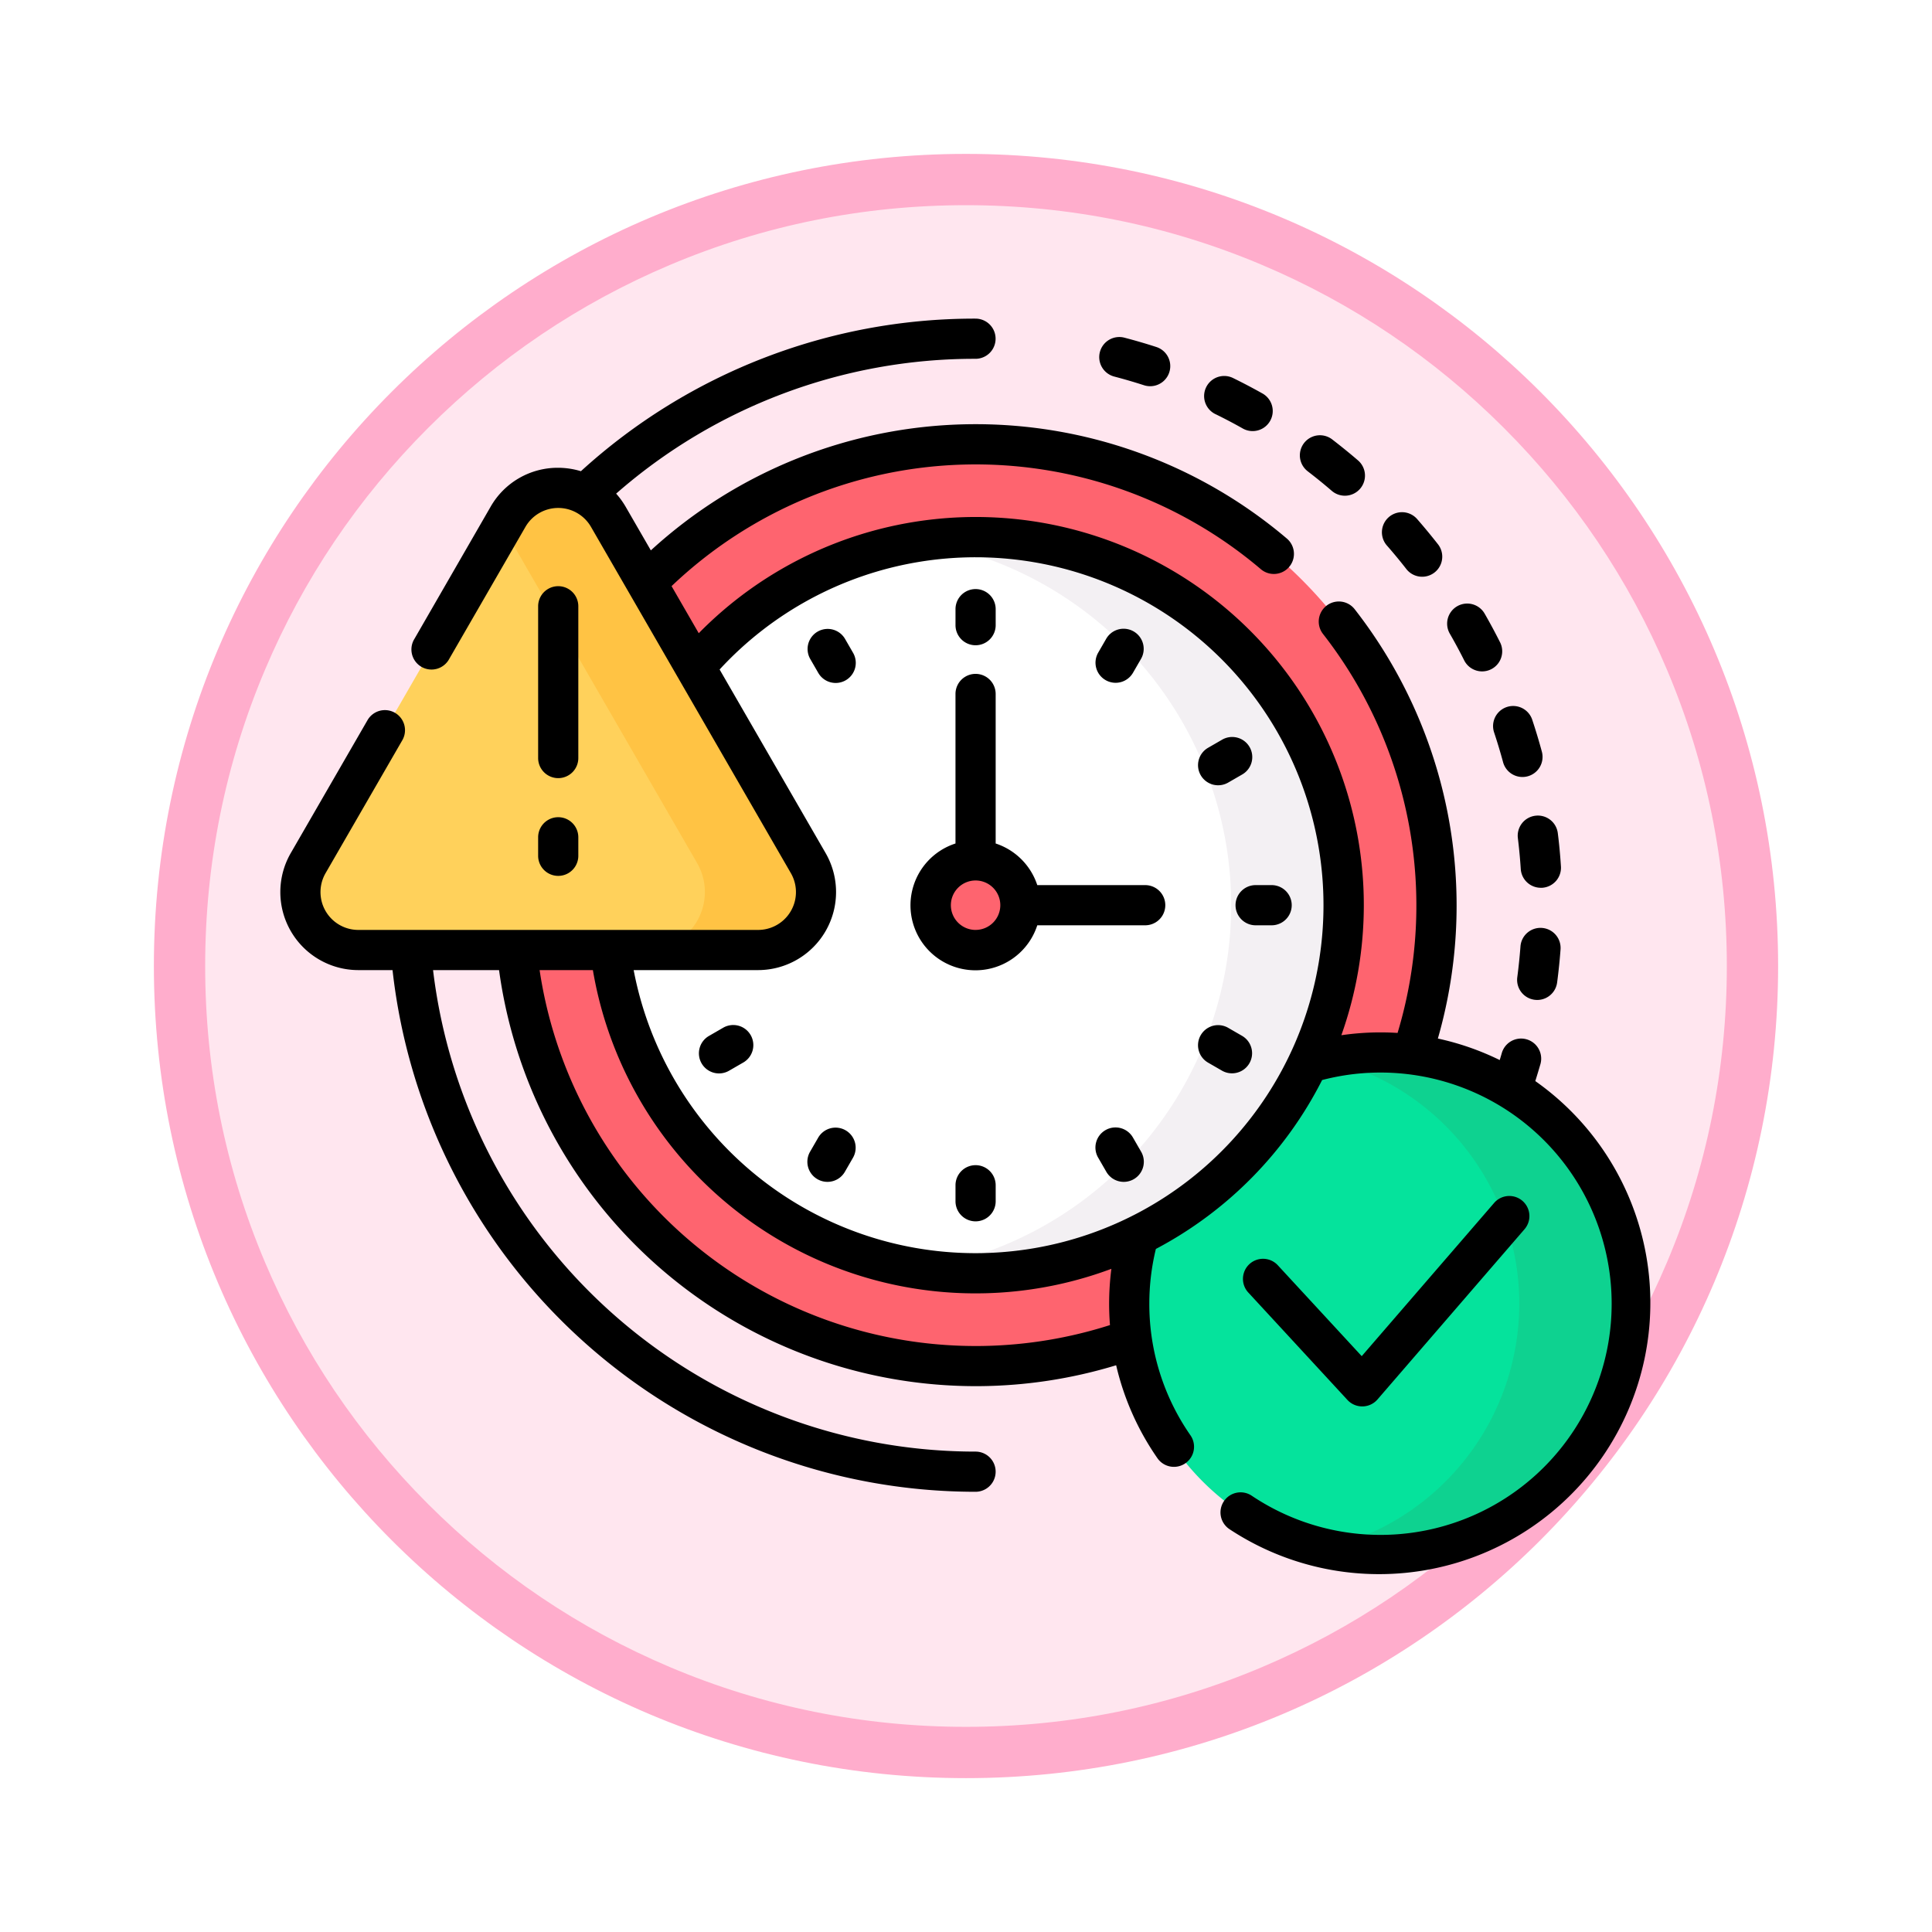 <svg xmlns="http://www.w3.org/2000/svg" xmlns:xlink="http://www.w3.org/1999/xlink" width="113" height="113" viewBox="0 0 113 113">
  <defs>
    <filter id="Path_982547" x="0" y="0" width="113" height="113" filterUnits="userSpaceOnUse">
      <feOffset dy="3" input="SourceAlpha"/>
      <feGaussianBlur stdDeviation="3" result="blur"/>
      <feFlood flood-opacity="0.161"/>
      <feComposite operator="in" in2="blur"/>
      <feComposite in="SourceGraphic"/>
    </filter>
  </defs>
  <g id="Group_1222516" data-name="Group 1222516" transform="translate(-742.046 -888.867)">
    <g id="Group_1221161" data-name="Group 1221161">
      <g id="Group_1210678" data-name="Group 1210678" transform="translate(0 -6639.941)">
        <g id="Group_1208706" data-name="Group 1208706" transform="translate(-1.454 3213.429)">
          <g id="Group_1148634" data-name="Group 1148634" transform="translate(488.454 600.047)">
            <g id="Group_1148525" data-name="Group 1148525" transform="translate(264.046 3721.333)">
              <g transform="matrix(1, 0, 0, 1, -9, -6)" filter="url(#Path_982547)">
                <g id="Path_982547-2" data-name="Path 982547" transform="translate(9 6)" fill="#ffe6ef">
                  <path d="M 47.5 93.5 C 41.289 93.5 35.265 92.284 29.595 89.886 C 24.118 87.569 19.198 84.252 14.973 80.027 C 10.748 75.802 7.431 70.882 5.114 65.405 C 2.716 59.735 1.5 53.711 1.5 47.5 C 1.5 41.289 2.716 35.265 5.114 29.595 C 7.431 24.118 10.748 19.198 14.973 14.973 C 19.198 10.748 24.118 7.431 29.595 5.114 C 35.265 2.716 41.289 1.5 47.5 1.5 C 53.711 1.5 59.735 2.716 65.405 5.114 C 70.882 7.431 75.802 10.748 80.027 14.973 C 84.252 19.198 87.569 24.118 89.886 29.595 C 92.284 35.265 93.5 41.289 93.5 47.5 C 93.5 53.711 92.284 59.735 89.886 65.405 C 87.569 70.882 84.252 75.802 80.027 80.027 C 75.802 84.252 70.882 87.569 65.405 89.886 C 59.735 92.284 53.711 93.5 47.5 93.5 Z" stroke="none"/>
                  <path d="M 47.5 3 C 41.491 3 35.664 4.176 30.18 6.496 C 24.881 8.737 20.122 11.946 16.034 16.034 C 11.946 20.122 8.737 24.881 6.496 30.18 C 4.176 35.664 3 41.491 3 47.5 C 3 53.509 4.176 59.336 6.496 64.82 C 8.737 70.119 11.946 74.878 16.034 78.966 C 20.122 83.054 24.881 86.263 30.18 88.504 C 35.664 90.824 41.491 92 47.5 92 C 53.509 92 59.336 90.824 64.82 88.504 C 70.119 86.263 74.878 83.054 78.966 78.966 C 83.054 74.878 86.263 70.119 88.504 64.82 C 90.824 59.336 92 53.509 92 47.5 C 92 41.491 90.824 35.664 88.504 30.18 C 86.263 24.881 83.054 20.122 78.966 16.034 C 74.878 11.946 70.119 8.737 64.82 6.496 C 59.336 4.176 53.509 3 47.5 3 M 47.5 0 C 73.734 0 95 21.266 95 47.5 C 95 73.734 73.734 95 47.5 95 C 21.266 95 0 73.734 0 47.5 C 0 21.266 21.266 0 47.5 0 Z" stroke="none" fill="#ffadcc"/>
                </g>
              </g>
            </g>
          </g>
        </g>
      </g>
      <g id="limite-de-tiempo_1_" data-name="limite-de-tiempo (1)" transform="translate(758.435 885.998)">
        <g id="Group_1221159" data-name="Group 1221159" transform="translate(1.177 28.857)">
          <g id="Group_1221148" data-name="Group 1221148" transform="translate(12.653)">
            <path id="Path_1171213" data-name="Path 1171213" d="M155.332,68.43a26.874,26.874,0,0,0-19.37,8.212l2.852,4.94a21.53,21.53,0,0,1,35.878,23.227,14.571,14.571,0,0,1,6.1-.546A26.97,26.97,0,0,0,155.332,68.43Z" transform="translate(-128.489 -68.43)" fill="#fe646f"/>
            <path id="Path_1171214" data-name="Path 1171214" d="M124.842,272.937A21.535,21.535,0,0,1,93.725,256.2H88.268a26.975,26.975,0,0,0,36.124,22.851,14.546,14.546,0,0,1,.45-6.109Z" transform="translate(-88.268 -226.775)" fill="#fe646f"/>
          </g>
          <g id="Group_1221151" data-name="Group 1221151" transform="translate(48.481 35.567)">
            <g id="Group_1221149" data-name="Group 1221149">
              <path id="Path_1171215" data-name="Path 1171215" d="M331.625,295.426a14.683,14.683,0,0,0-4.438.683,21.512,21.512,0,0,1-9.641,9.8,14.7,14.7,0,1,0,14.08-10.478Z" transform="translate(-316.93 -295.426)" fill="#05e39c"/>
            </g>
            <g id="Group_1221150" data-name="Group 1221150" transform="translate(11.41)">
              <path id="Path_1171216" data-name="Path 1171216" d="M393.035,295.426a14.736,14.736,0,0,0-3.285.369,14.7,14.7,0,0,1,0,28.651,14.7,14.7,0,1,0,3.285-29.02Z" transform="translate(-389.75 -295.426)" fill="#0ed290"/>
            </g>
          </g>
          <g id="Group_1221154" data-name="Group 1221154" transform="translate(18.109 5.429)">
            <g id="Group_1221152" data-name="Group 1221152">
              <path id="Path_1171217" data-name="Path 1171217" d="M144.479,103.077a21.481,21.481,0,0,0-16.518,7.723l6.594,11.421a3.232,3.232,0,0,1-2.8,4.848h-8.663a21.527,21.527,0,1,0,21.386-23.991Z" transform="translate(-123.093 -103.077)" fill="#fff"/>
            </g>
            <g id="Group_1221153" data-name="Group 1221153" transform="translate(18.098 0)">
              <path id="Path_1171218" data-name="Path 1171218" d="M241.885,103.077a21.692,21.692,0,0,0-3.288.25,21.531,21.531,0,0,1,0,42.555,21.529,21.529,0,1,0,3.288-42.8Z" transform="translate(-238.596 -103.077)" fill="#f3f0f3"/>
            </g>
          </g>
          <g id="Group_1221155" data-name="Group 1221155" transform="translate(36.875 24.335)">
            <circle id="Ellipse_11902" data-name="Ellipse 11902" cx="2.621" cy="2.621" r="2.621" fill="#fe646f"/>
          </g>
          <g id="Group_1221158" data-name="Group 1221158" transform="translate(0 2.551)">
            <g id="Group_1221156" data-name="Group 1221156" transform="translate(0 0)">
              <path id="Path_1171219" data-name="Path 1171219" d="M19.664,86.4,7.973,106.652a3.388,3.388,0,0,0,2.935,5.083H34.289a3.389,3.389,0,0,0,2.935-5.083L25.533,86.4a3.388,3.388,0,0,0-5.869,0Z" transform="translate(-7.514 -84.709)" fill="#ffd15b"/>
            </g>
            <g id="Group_1221157" data-name="Group 1221157" transform="translate(11.833)">
              <path id="Path_1171220" data-name="Path 1171220" d="M100.912,106.652,89.222,86.4a3.388,3.388,0,0,0-5.869,0l-.317.549,11.374,19.7a3.388,3.388,0,0,1-2.935,5.083h6.5A3.388,3.388,0,0,0,100.912,106.652Z" transform="translate(-83.036 -84.709)" fill="#ffc344"/>
            </g>
          </g>
        </g>
        <g id="Group_1221160" data-name="Group 1221160" transform="translate(-0.001 21.505)">
          <path id="Path_1171221" data-name="Path 1171221" d="M345.668,45.193c.54.265,1.08.548,1.6.843a1.175,1.175,0,0,0,1.152-2.048c-.562-.316-1.141-.621-1.721-.905a1.175,1.175,0,1,0-1.034,2.11Z" transform="translate(-290.952 -39.601)"/>
          <path id="Path_1171222" data-name="Path 1171222" d="M381.089,67.155c.478.366.952.751,1.407,1.143a1.175,1.175,0,0,0,1.533-1.782c-.489-.421-1-.833-1.51-1.227a1.175,1.175,0,1,0-1.43,1.865Z" transform="translate(-320.99 -58.225)"/>
          <path id="Path_1171223" data-name="Path 1171223" d="M306.608,30.679c.581.152,1.167.323,1.74.508a1.175,1.175,0,1,0,.724-2.236c-.615-.2-1.244-.383-1.869-.546a1.175,1.175,0,0,0-.594,2.274Z" transform="translate(-257.826 -27.291)"/>
          <path id="Path_1171224" data-name="Path 1171224" d="M436.612,131.187a1.175,1.175,0,0,0,2.1-1.052c-.29-.578-.6-1.156-.922-1.716a1.175,1.175,0,0,0-2.038,1.17C436.053,130.11,436.342,130.648,436.612,131.187Z" transform="translate(-367.346 -111.169)"/>
          <path id="Path_1171225" data-name="Path 1171225" d="M463.176,248.93a1.173,1.173,0,0,0-1.259,1.084c-.045.6-.108,1.207-.186,1.8a1.175,1.175,0,1,0,2.33.308c.085-.64.152-1.291.2-1.936A1.175,1.175,0,0,0,463.176,248.93Z" transform="translate(-389.375 -213.293)"/>
          <path id="Path_1171226" data-name="Path 1171226" d="M412.669,97.056a1.175,1.175,0,0,0,1.852-1.446c-.4-.51-.815-1.014-1.24-1.5a1.175,1.175,0,0,0-1.768,1.548C411.91,96.111,412.3,96.581,412.669,97.056Z" transform="translate(-346.79 -82.395)"/>
          <path id="Path_1171227" data-name="Path 1171227" d="M463,207.022a1.175,1.175,0,0,0-1.024,1.309c.073.6.13,1.2.169,1.805a1.175,1.175,0,0,0,1.172,1.1l.078,0a1.175,1.175,0,0,0,1.1-1.249c-.042-.645-.1-1.3-.182-1.937A1.174,1.174,0,0,0,463,207.022Z" transform="translate(-389.586 -177.947)"/>
          <path id="Path_1171228" data-name="Path 1171228" d="M452.816,167.646c.19.572.367,1.156.524,1.738a1.175,1.175,0,1,0,2.269-.614c-.169-.625-.359-1.253-.563-1.867a1.175,1.175,0,1,0-2.23.743Z" transform="translate(-381.816 -143.443)"/>
          <path id="Path_1171229" data-name="Path 1171229" d="M73.409,66.1q.156-.5.3-.994a1.175,1.175,0,1,0-2.263-.636c-.037.133-.079.266-.118.4a15.749,15.749,0,0,0-3.618-1.258A28.168,28.168,0,0,0,62.843,38.5a1.175,1.175,0,0,0-1.851,1.448,25.819,25.819,0,0,1,4.361,23.336c-.331-.021-.665-.032-1-.032a15.855,15.855,0,0,0-2.288.166A22.7,22.7,0,0,0,24.48,39.905l-1.59-2.754a25.771,25.771,0,0,1,34.466-.991,1.175,1.175,0,1,0,1.522-1.791,28.124,28.124,0,0,0-37.2.691l-1.47-2.546a4.659,4.659,0,0,0-.56-.773,31.807,31.807,0,0,1,21.019-7.886,1.175,1.175,0,0,0,0-2.35,34.152,34.152,0,0,0-23.079,8.924,4.62,4.62,0,0,0-1.332-.2,4.517,4.517,0,0,0-3.952,2.282L7.854,40.23A1.175,1.175,0,1,0,9.89,41.4l4.454-7.715a2.213,2.213,0,0,1,3.833,0L29.868,53.939a2.213,2.213,0,0,1-1.917,3.32H4.57a2.213,2.213,0,0,1-1.917-3.32l4.495-7.785a1.175,1.175,0,0,0-2.035-1.175L.618,52.764A4.564,4.564,0,0,0,4.57,59.609h2a34.309,34.309,0,0,0,34.1,30.512,1.175,1.175,0,0,0,0-2.35A31.96,31.96,0,0,1,8.94,59.609H12.8A28.147,28.147,0,0,0,48.893,82.721a15.768,15.768,0,0,0,2.415,5.437,1.175,1.175,0,1,0,1.931-1.34,13.437,13.437,0,0,1-2.406-7.7,13.578,13.578,0,0,1,.383-3.2,22.858,22.858,0,0,0,9.724-9.879,13.521,13.521,0,1,1-4.1,24.324,1.175,1.175,0,1,0-1.308,1.952A15.867,15.867,0,0,0,73.409,66.1ZM48.532,80.371a25.789,25.789,0,0,1-33.36-20.762h3.116A22.7,22.7,0,0,0,48.614,77.081a16.007,16.007,0,0,0-.132,2.038Q48.482,79.749,48.532,80.371Zm-7.859-4.206a20.36,20.36,0,0,1-20-16.556h7.276A4.564,4.564,0,0,0,31.9,52.764l-6.2-10.737A20.351,20.351,0,1,1,40.672,76.165Z" transform="translate(0.001 -21.505)"/>
          <path id="Path_1171230" data-name="Path 1171230" d="M366.384,361.318h.019a1.175,1.175,0,0,0,.87-.407l8.6-9.957a1.175,1.175,0,1,0-1.778-1.537l-7.744,8.962-4.908-5.317a1.175,1.175,0,0,0-1.727,1.594l5.8,6.284a1.176,1.176,0,0,0,.863.378Z" transform="translate(-303.094 -297.695)"/>
          <path id="Path_1171231" data-name="Path 1171231" d="M253.259,125.744a1.175,1.175,0,0,0,1.175-1.175v-.936a1.175,1.175,0,1,0-2.35,0v.936A1.175,1.175,0,0,0,253.259,125.744Z" transform="translate(-212.586 -106.64)"/>
          <path id="Path_1171232" data-name="Path 1171232" d="M253.259,337.506a1.175,1.175,0,0,0-1.175,1.175v.936a1.175,1.175,0,1,0,2.35,0v-.936A1.175,1.175,0,0,0,253.259,337.506Z" transform="translate(-212.586 -287.993)"/>
          <path id="Path_1171233" data-name="Path 1171233" d="M356.622,234.144a1.175,1.175,0,0,0,1.175,1.175h.936a1.175,1.175,0,1,0,0-2.35H357.8A1.175,1.175,0,0,0,356.622,234.144Z" transform="translate(-300.745 -199.836)"/>
          <path id="Path_1171234" data-name="Path 1171234" d="M199.021,137.85a1.175,1.175,0,0,0-2.035,1.175l.468.811a1.175,1.175,0,1,0,2.035-1.175Z" transform="translate(-165.988 -119.125)"/>
          <path id="Path_1171235" data-name="Path 1171235" d="M306.545,324.087a1.175,1.175,0,1,0-2.035,1.175l.468.811a1.175,1.175,0,1,0,2.035-1.175Z" transform="translate(-256.664 -276.182)"/>
          <path id="Path_1171236" data-name="Path 1171236" d="M157.776,285.393l-.811.468a1.175,1.175,0,1,0,1.175,2.035l.811-.468a1.175,1.175,0,1,0-1.175-2.035Z" transform="translate(-131.876 -243.913)"/>
          <path id="Path_1171237" data-name="Path 1171237" d="M342.773,179.943a1.175,1.175,0,0,0,1.605.43l.811-.468a1.175,1.175,0,1,0-1.175-2.035l-.811.468A1.175,1.175,0,0,0,342.773,179.943Z" transform="translate(-288.932 -153.237)"/>
          <path id="Path_1171238" data-name="Path 1171238" d="M345.189,285.861l-.811-.468a1.175,1.175,0,0,0-1.175,2.036l.811.468a1.175,1.175,0,1,0,1.175-2.036Z" transform="translate(-288.932 -243.913)"/>
          <path id="Path_1171239" data-name="Path 1171239" d="M199.058,323.657a1.175,1.175,0,0,0-1.605.43l-.468.811a1.175,1.175,0,1,0,2.035,1.175l.468-.811A1.175,1.175,0,0,0,199.058,323.657Z" transform="translate(-165.987 -276.182)"/>
          <path id="Path_1171240" data-name="Path 1171240" d="M304.94,140.267a1.174,1.174,0,0,0,1.605-.43l.468-.811a1.175,1.175,0,0,0-2.036-1.175l-.468.811A1.175,1.175,0,0,0,304.94,140.267Z" transform="translate(-256.665 -119.125)"/>
          <path id="Path_1171241" data-name="Path 1171241" d="M97.46,132.607a1.175,1.175,0,0,0,1.175-1.175v-8.877a1.175,1.175,0,0,0-2.35,0v8.877A1.175,1.175,0,0,0,97.46,132.607Z" transform="translate(-81.198 -105.731)"/>
          <path id="Path_1171242" data-name="Path 1171242" d="M96.285,209.875a1.175,1.175,0,1,0,2.35,0v-1.082a1.175,1.175,0,0,0-2.35,0Z" transform="translate(-81.198 -178.457)"/>
          <path id="Path_1171243" data-name="Path 1171243" d="M249.075,166.473h-6.313a3.812,3.812,0,0,0-2.434-2.434v-8.746a1.175,1.175,0,1,0-2.35,0v8.746a3.8,3.8,0,1,0,4.784,4.784h6.313a1.175,1.175,0,1,0,0-2.35Zm-9.921,2.621a1.446,1.446,0,1,1,1.446-1.446A1.447,1.447,0,0,1,239.154,169.093Z" transform="translate(-198.481 -133.34)"/>
        </g>
      </g>
    </g>
  </g>
</svg>

